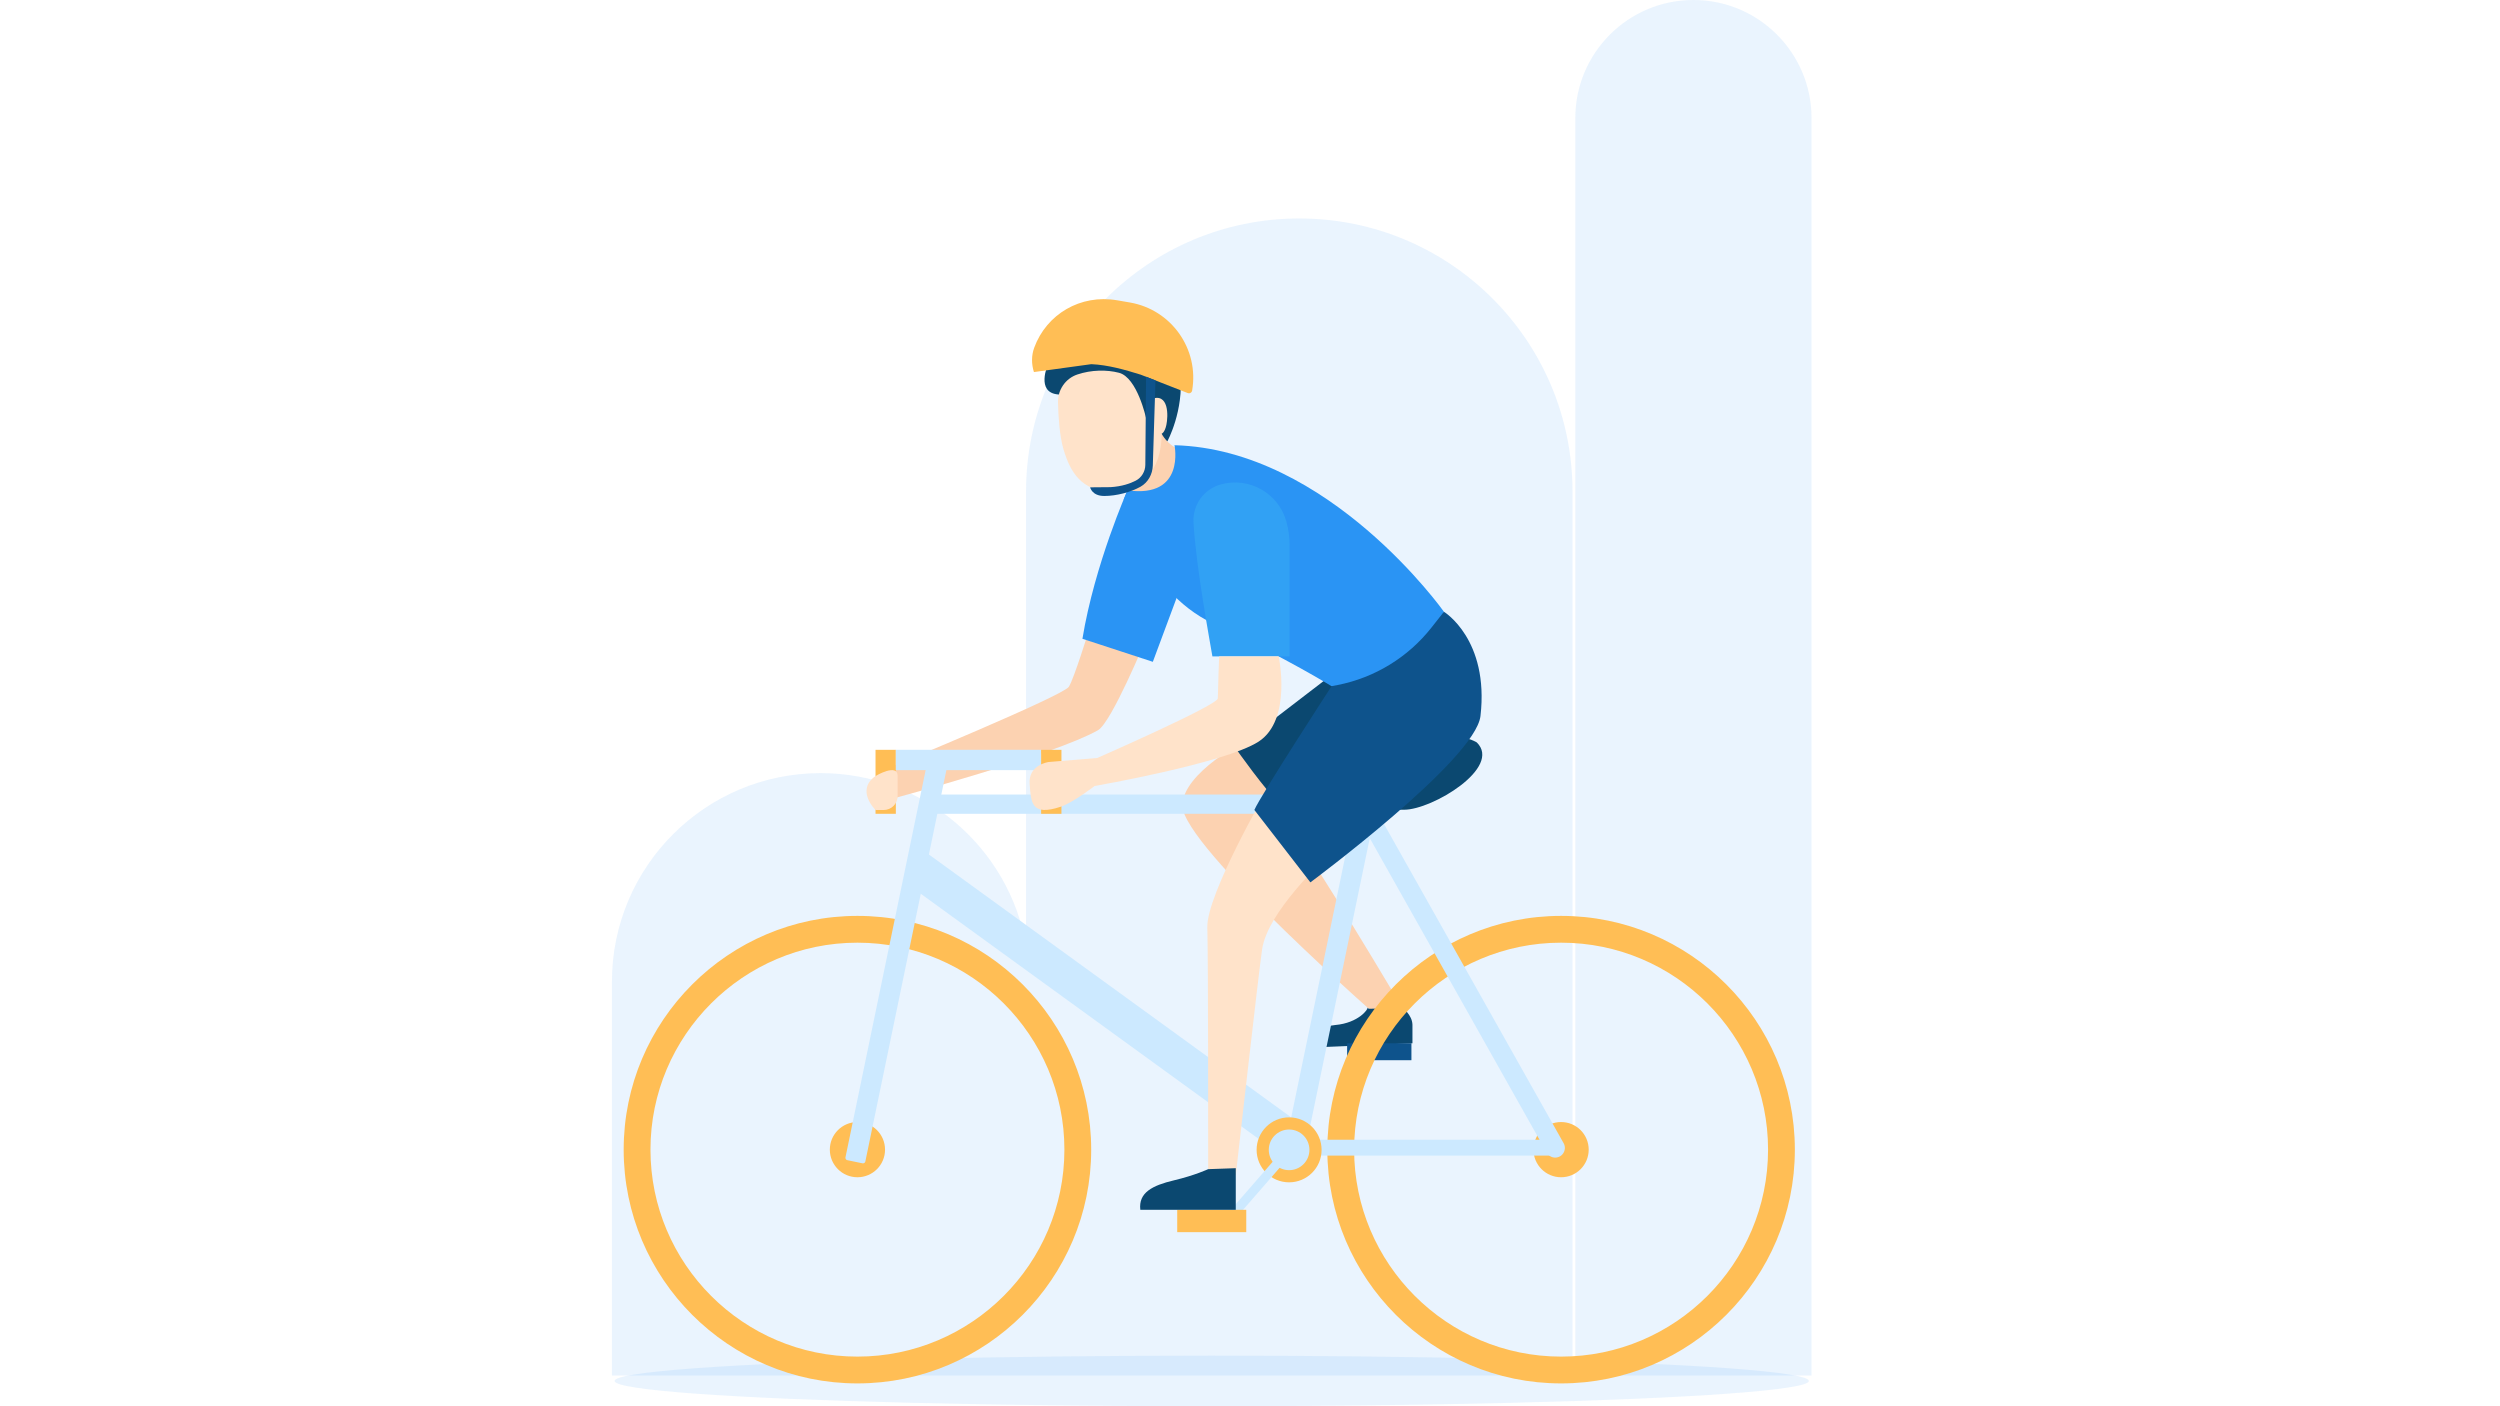 <svg xmlns="http://www.w3.org/2000/svg" enable-background="new 0 0 1920 1080" viewBox="0 0 1920 1080" id="mountain-biking"><g><ellipse cx="930.61" cy="1060.56" fill="#2a94f4" opacity=".1" rx="458.58" ry="19.44"></ellipse><path fill="#2a94f4" d="M469.96 754.02c0-88.51 71.75-160.26 160.27-160.26 78.94 0 144.51 57.09 157.77 132.23V377.63c0-115.9 93.95-209.85 209.85-209.85 115.9 0 209.85 93.95 209.85 209.85v678.79H469.96v-302.4zM1300.55 0c50.1 0 90.71 40.61 90.71 90.71v965.72h-181.41V90.71c-.01-50.1 40.61-90.71 90.7-90.71z" opacity=".1"></path></g><g><path fill="#fcd2b1" d="M1084.76 787.21s-95-161.72-106.06-165.17l-20.85-53.95s-49.73 25.12-49.73 50.71c-.01 31.19 157.15 168.41 157.15 168.41h19.49z"></path><path fill="#0b4870" d="m1023.93 517.38-74.86 57.45s22.9 32.55 35.05 43.97c0 0 95.51-80.96 39.81-101.42z"></path><path fill="#fcd2b1" d="M836.01 484.91s-10.94 35.61-15.1 42.49c-4.16 6.88-135.17 60.95-135.17 60.95v24.95s124.08-33.44 157.53-52.51c10.4-5.93 36.91-70.19 36.91-70.19s-20.25-38.96-44.17-5.69z"></path><path fill="#2a94f4" d="M865.93 376.57s-25.24 56.81-34.62 114.03l54.07 17.68 24.95-67.07c0 .01 3.43-58.4-44.4-64.64z"></path><path fill="#0b4870" d="M1084.76 787.21v14.04l-74.09 3.12s-3.12-15.6 14.82-17.16c17.94-1.56 25.7-12.49 24.7-13.38l1 .9s11.21.03 25.51-1.15c0-.01 8.06 5.83 8.06 13.63z"></path><circle cx="1198.92" cy="882.93" r="21.2" fill="#ffbe55"></circle><circle cx="658.51" cy="882.93" r="21.2" fill="#ffbe55"></circle><path fill="#0e538c" d="M1034.59 801.24h49.39v13h-49.39z"></path><path fill="#ffbe55" d="M1198.92 1062.46c-98.99 0-179.53-80.54-179.53-179.53s80.54-179.53 179.53-179.53 179.53 80.54 179.53 179.53-80.54 179.53-179.53 179.53zm0-338.48c-87.65 0-158.95 71.31-158.95 158.95s71.3 158.95 158.95 158.95c87.65 0 158.95-71.3 158.95-158.95s-71.31-158.95-158.95-158.95zM658.51 1062.46c-98.99 0-179.53-80.54-179.53-179.53S559.52 703.4 658.51 703.4s179.53 80.54 179.53 179.53-80.54 179.53-179.53 179.53zm0-338.48c-87.65 0-158.95 71.31-158.95 158.95s71.3 158.95 158.95 158.95 158.95-71.3 158.95-158.95-71.31-158.95-158.95-158.95z"></path><path fill="#ffbe55" d="M655.64 592.64h49.13v15.6h-49.13z" transform="rotate(90 680.21 600.435)"></path><path fill="#cce9ff" d="M715.89 610.18h346.25V625H715.89zM996.38 875.33h199.64v12.19H996.38zM978.23 883.08 697.97 679.74l10.34-27.18 286.4 207.8zM688.01 575.87H799.6v15.6H688.01z"></path><path fill="#cce9ff" d="m649.33 888.79 62.47-301.66 15.27 3.16-62.47 301.66a1.896 1.896 0 0 1-2.24 1.47l-11.56-2.39a1.9 1.9 0 0 1-1.47-2.24zM984.4 893.13l58.92-284.53 15.27 3.16-58.92 284.53a1.896 1.896 0 0 1-2.24 1.47l-11.56-2.39a1.9 1.9 0 0 1-1.47-2.24z"></path><path fill="#cce9ff" d="m1200.86 877.96-156.19-277.52-15.27 3.16 158.52 281.65a7.42 7.42 0 0 0 7.98 3.63c4.91-1.02 7.42-6.54 4.96-10.92z"></path><path fill="#ffbe55" d="M782.83 592.64h49.13v15.6h-49.13z" transform="rotate(90 807.395 600.435)"></path><circle cx="990.03" cy="883.08" r="24.95" fill="#ffbe55"></circle><path fill="#0b4870" d="M1078.3 621.88h-47.18V582.5l83.95-15.65c6.55-1.22 13.32-.05 19.08 3.31 19.67 19.23-34.1 51.72-55.85 51.72z"></path><path fill="#cce9ff" d="M950.37 934.08h-9.36l42.12-48.43a3.535 3.535 0 0 1 4.88-.43 3.538 3.538 0 0 1 .45 5.07l-38.09 43.79z"></path><circle cx="990.03" cy="883.08" r="15.61" fill="#cce9ff"></circle><path fill="#ffbe55" d="M904.1 929.14h53.03v17.16H904.1z"></path><path fill="#0b4870" d="M896.5 339.01s12.92-23.6 9.93-52.07c-2.99-28.46-43.93-38.21-57.19-22.62-13.26 15.6-44.45 15.6-44.45 15.6s-9.5 21.45 7.73 23.01c17.23 1.56 83.98 36.08 83.98 36.08z"></path><path fill="#fcd2b1" d="M892.14 333.08s4.68 9.36 14.3 12.22c0 0-4.16 38.2-22.88 35.87-16.27-2.02-16.74-2.42-16.74-2.42l-3.8-9.27c0-.01 3.9-36.66 29.12-36.4z"></path><path fill="#ffe3ca" d="M827.39 287.61c-9.12 3.06-15.09 11.82-14.86 21.44.26 10.77 1.21 25.74 4.22 35.99 5.2 17.68 14.03 32.2 36.39 32.23 22.36.03 38.99-14.56 38.99-44.19 0 0 2.34-.65 3.64-6.76 1.41-6.63 2.21-25.34-12.09-19.76 0 0 1.56 6.24 1.3 7.8-.26 1.56-.64 7.06-4.81 6.76 0 0-6.76-31.19-20.8-34.83-9.39-2.44-21.17-2.31-31.98 1.32z"></path><path fill="#2a94f4" d="M863.02 383.45s11.96 68.69 69.15 95.72c57.19 27.03 90.46 47.83 90.46 47.83s71.75 14.56 86.3-57.19c0 0-88.38-124.77-206.92-127.89 0 0 8.63 40.89-36.08 34.66l-2.91 6.87z"></path><path fill="#31a1f4" d="M916.6 401.17c1.87 34.41 13.23 94.9 14.53 102.96h59.27v-85.4c0-6.12-.82-12.22-2.45-18.12-6.03-21.91-28.76-34.71-50.62-28.5-12.85 3.66-21.45 15.71-20.73 29.06z"></path><path fill="#ffe3ca" d="M805.32 585.23s-15.6 2.08-14.56 16.64c1.04 14.56 1.21 25.25 23.92 17.68 9.36-3.12 25.99-15.91 25.99-15.91s99.82-17.37 125.81-34c25.99-16.64 15.57-65.51 15.57-65.51h-45.73s-1.04 27.03-1.04 32.23c0 5.2-92.54 45.75-92.54 45.75l-37.42 3.12zM927.85 897.91l21.22 4.72s18.19-161 20.28-173.9c4.66-28.85 45.23-65.51 51.47-74.08l-48.35-46.79s-46.03 79.54-45.25 104.5.63 185.55.63 185.55z"></path><path fill="#0b4870" d="M875.76 929.14h73.31v-31.97l-21.22.74s-9.97 4.72-26.35 8.61c-16.38 3.9-27.3 9.36-25.74 22.62z"></path><path fill="#0e538c" d="M1022.63 527s-54.72 84.21-59.27 95.04l43.01 55.61s126.74-93.98 130.64-127.77c6.79-58.88-28.07-80.06-28.07-80.06l-9.54 12.12c-18 22.87-43.6 38.54-72.15 44.16l-4.62.9z"></path><path fill="#ffe3ca" d="M672.41 595.97s16.97-10.14 16.97 0v15.4c0 5.92-4.8 10.72-10.72 10.72h-6.24c-.01.01-15.61-15.2-.01-26.12z"></path><path fill="#ffbe55" d="m794.06 285.74 44.07-6.06c12.86.57 25.73 4.26 38.02 8.09l36.04 14.1c1.47.58 3.1-.34 3.37-1.9 5.49-31.88-15.91-62.17-47.79-67.66l-9.8-1.69c-28.2-4.85-54.26 10.69-63.69 36.41-2.21 6.01-2.17 12.62-.22 18.71z"></path><path fill="#0e538c" d="m887.41 292.18-7.23-2.83-.57 67.64c-.04 5.12-2.86 9.83-7.41 12.18-4.31 2.22-10.63 4.42-19.28 4.96l-15.7.14s1.36 6.64 10.85 6.64 20.44-2.99 27.68-7.02c.06-.03.12-.07.18-.1 5.79-3.28 9.22-9.57 9.43-16.22l2.05-65.39z"></path></g></svg>